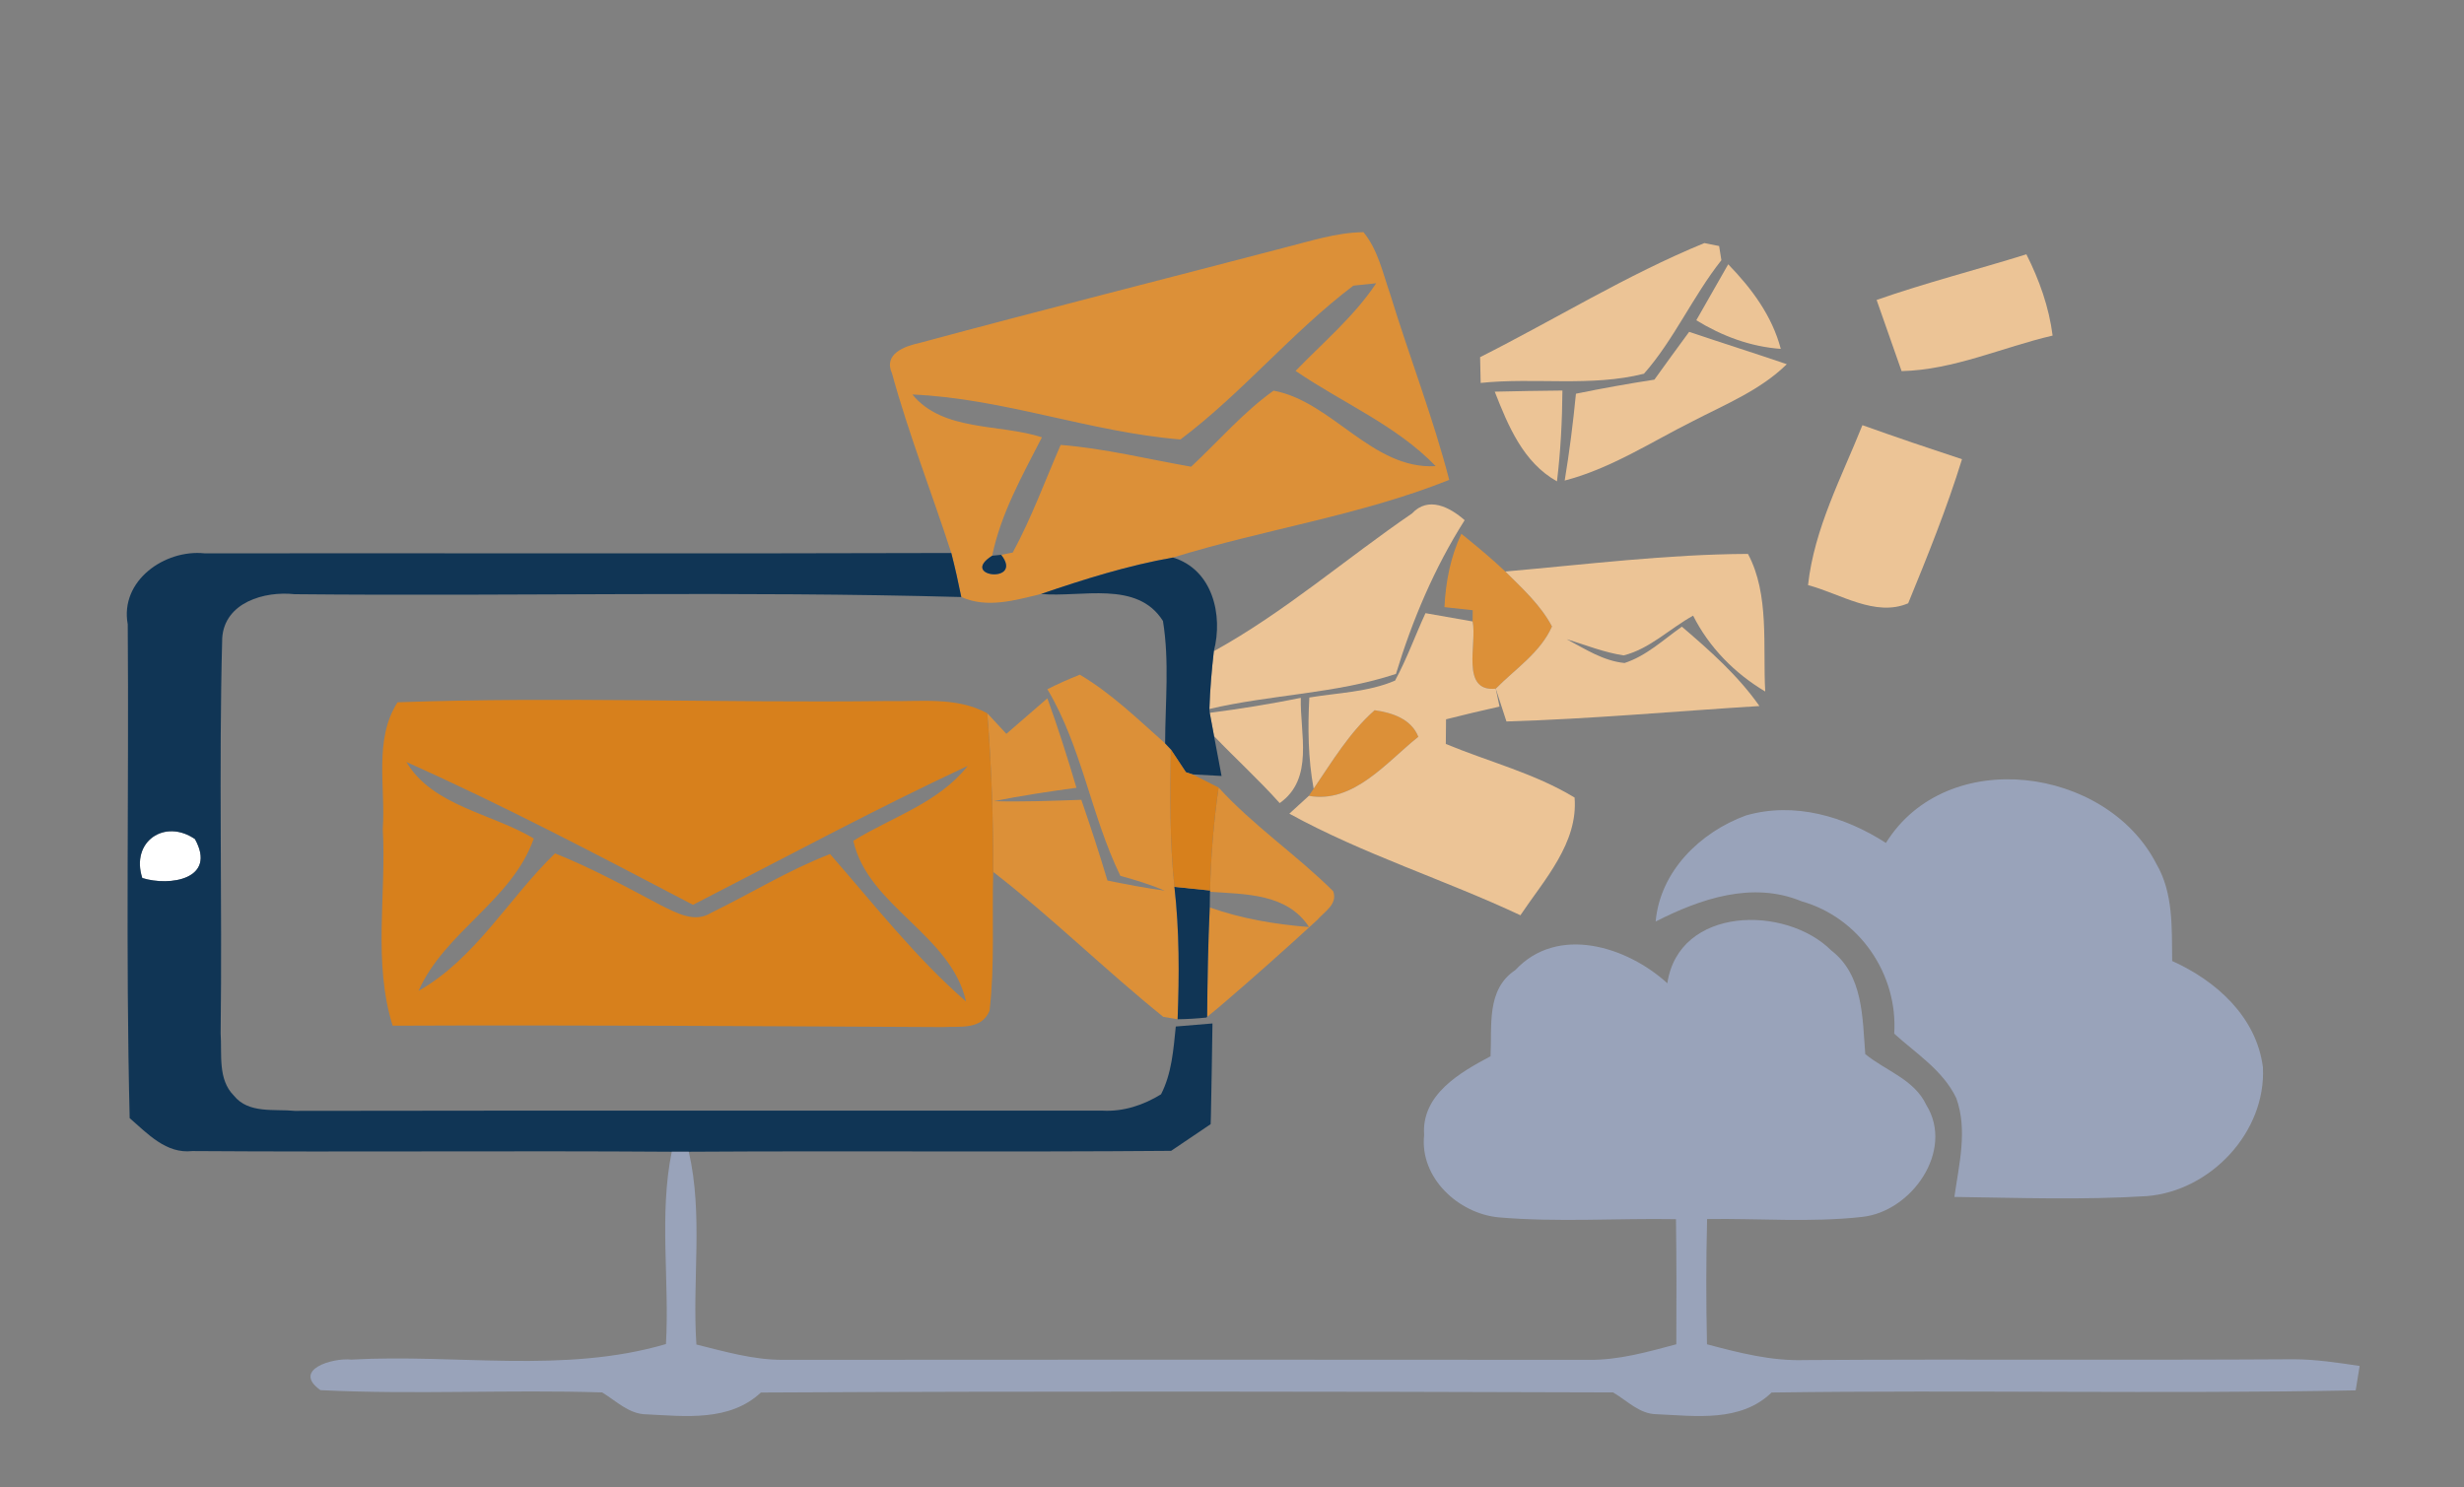 <?xml version="1.0" encoding="UTF-8" ?>
<!DOCTYPE svg PUBLIC "-//W3C//DTD SVG 1.1//EN" "http://www.w3.org/Graphics/SVG/1.1/DTD/svg11.dtd">
<svg width="217pt" height="131pt" viewBox="0 0 217 131" version="1.1" xmlns="http://www.w3.org/2000/svg">
<rect x="0" y="0" width="217" height="131" fill="#808080" stroke="none"/>
<g id="#ffffffff">
<path fill="#ffffff" opacity="1.00" d=" M 12.53 77.34 C 11.49 74.12 14.51 72.08 17.17 73.91 C 19.12 77.44 14.96 78.10 12.53 77.34 Z" />
</g>
<g id="#dc9038ff">
<path fill="#dc9038" opacity="1.00" d=" M 113.02 21.84 C 115.34 21.26 117.66 20.48 120.08 20.45 C 121.37 22.03 121.78 24.06 122.44 25.94 C 124.11 31.40 126.20 36.74 127.63 42.27 C 119.81 45.40 111.35 46.62 103.30 49.11 C 99.33 49.81 95.48 51.02 91.68 52.32 C 89.38 52.88 86.94 53.60 84.66 52.59 C 84.40 51.29 84.11 50.00 83.78 48.71 C 82.07 43.43 80.03 38.25 78.56 32.90 C 77.77 31.16 79.69 30.49 80.94 30.22 C 91.61 27.34 102.33 24.64 113.02 21.84 M 119.19 25.16 C 113.77 29.26 109.37 34.65 103.96 38.71 C 96.00 38.06 88.36 35.09 80.35 34.75 C 83.07 38.05 88.02 37.30 91.76 38.52 C 90.04 41.88 88.15 45.22 87.38 48.95 C 84.39 50.83 90.20 51.45 88.17 48.87 L 89.19 48.67 C 90.84 45.63 92.03 42.36 93.41 39.19 C 97.29 39.50 101.07 40.44 104.90 41.11 C 107.31 38.87 109.47 36.33 112.16 34.41 C 117.34 35.37 120.84 41.38 126.44 41.06 C 122.95 37.44 118.20 35.48 114.10 32.67 C 116.53 30.16 119.25 27.88 121.20 24.95 C 120.70 25.00 119.69 25.11 119.19 25.16 Z" />
<path fill="#dc9038" opacity="1.00" d=" M 128.70 47.02 C 130.03 48.09 131.33 49.17 132.57 50.34 C 134.07 51.83 135.68 53.29 136.68 55.18 C 135.68 57.46 133.44 58.93 131.73 60.66 C 128.59 60.98 130.10 56.66 129.69 54.74 L 129.70 53.75 C 129.08 53.69 127.83 53.55 127.21 53.48 C 127.32 51.25 127.74 49.05 128.70 47.02 Z" />
<path fill="#dc9038" opacity="1.00" d=" M 92.24 60.71 C 93.17 60.24 94.13 59.81 95.10 59.43 C 97.87 61.07 100.21 63.35 102.61 65.48 L 103.11 66.01 C 103.06 70.05 103.00 74.09 103.43 78.12 C 103.87 81.99 103.86 85.89 103.71 89.78 L 102.45 89.57 C 97.34 85.45 92.66 80.83 87.47 76.80 C 87.48 72.14 87.32 67.48 86.95 62.83 C 87.37 63.28 88.21 64.19 88.63 64.64 C 89.83 63.59 91.04 62.55 92.24 61.51 C 93.18 64.11 94.02 66.74 94.80 69.39 C 92.36 69.72 89.93 70.09 87.52 70.57 C 90.09 70.64 92.66 70.54 95.23 70.45 C 96.04 72.80 96.82 75.17 97.53 77.56 C 99.21 77.90 100.89 78.23 102.58 78.45 C 101.32 77.92 100.00 77.51 98.67 77.15 C 96.08 71.84 95.29 65.82 92.24 60.71 Z" />
<path fill="#dc9038" opacity="1.00" d=" M 115.69 69.47 C 117.33 67.06 118.85 64.51 121.06 62.56 C 122.59 62.77 124.29 63.32 124.91 64.90 C 122.13 67.11 119.21 70.81 115.27 70.10 L 115.69 69.47 Z" />
<path fill="#dc9038" opacity="1.00" d=" M 107.32 69.37 C 110.39 72.74 114.19 75.30 117.41 78.50 C 117.83 79.64 116.65 80.29 116.02 81.02 C 113.16 83.65 110.26 86.23 107.31 88.75 L 106.31 89.57 C 106.34 86.36 106.39 83.14 106.54 79.93 C 109.35 80.93 112.31 81.42 115.29 81.66 C 113.34 78.68 109.69 78.78 106.56 78.55 L 106.57 78.44 C 106.64 75.40 106.89 72.37 107.32 69.37 Z" />
</g>
<g id="#ecc496ff">
<path fill="#ecc496" opacity="1.00" d=" M 130.35 31.46 C 136.94 28.14 143.27 24.21 150.10 21.41 L 151.40 21.67 L 151.60 22.92 C 149.09 26.09 147.42 29.93 144.78 32.92 C 140.10 34.10 135.18 33.23 130.40 33.73 C 130.39 33.16 130.36 32.02 130.35 31.46 Z" />
<path fill="#ecc496" opacity="1.00" d=" M 165.27 26.42 C 169.61 24.90 174.07 23.77 178.46 22.40 C 179.60 24.66 180.45 27.05 180.77 29.56 C 176.33 30.59 172.09 32.58 167.47 32.69 C 166.74 30.60 166.00 28.51 165.27 26.42 Z" />
<path fill="#ecc496" opacity="1.00" d=" M 152.20 23.28 C 154.26 25.40 156.06 27.81 156.83 30.73 C 154.16 30.54 151.66 29.60 149.39 28.21 C 150.32 26.57 151.26 24.92 152.20 23.28 Z" />
<path fill="#ecc496" opacity="1.00" d=" M 145.70 33.44 C 146.71 32.03 147.73 30.63 148.76 29.23 C 151.62 30.20 154.50 31.10 157.36 32.08 C 155.03 34.37 151.96 35.61 149.10 37.09 C 145.39 38.95 141.86 41.27 137.80 42.33 C 138.22 39.79 138.54 37.24 138.79 34.68 C 141.08 34.21 143.38 33.80 145.70 33.44 Z" />
<path fill="#ecc496" opacity="1.00" d=" M 131.64 34.50 C 133.63 34.45 135.61 34.42 137.60 34.40 C 137.58 37.08 137.44 39.75 137.12 42.40 C 134.15 40.74 132.82 37.51 131.64 34.50 Z" />
<path fill="#ecc496" opacity="1.00" d=" M 164.02 37.45 C 166.92 38.49 169.85 39.48 172.79 40.45 C 171.46 44.76 169.76 48.97 168.05 53.14 C 165.15 54.38 162.05 52.28 159.23 51.54 C 159.78 46.55 162.18 42.05 164.02 37.45 Z" />
<path fill="#ecc496" opacity="1.00" d=" M 124.35 45.23 C 125.79 43.68 127.68 44.67 128.99 45.82 C 126.33 50.01 124.38 54.62 122.94 59.36 C 117.64 61.12 111.94 61.17 106.51 62.45 C 106.56 60.75 106.71 59.05 106.90 57.36 C 113.12 53.93 118.50 49.23 124.35 45.23 Z" />
<path fill="#ecc496" opacity="1.00" d=" M 132.57 50.34 C 139.68 49.72 146.82 48.82 153.94 48.79 C 155.85 52.35 155.24 56.93 155.46 60.91 C 152.77 59.31 150.53 57.04 149.11 54.23 C 147.06 55.36 145.29 57.16 142.99 57.73 C 141.26 57.47 139.63 56.81 137.97 56.30 C 139.59 57.16 141.20 58.22 143.07 58.40 C 144.99 57.78 146.50 56.34 148.12 55.20 C 150.60 57.32 153.06 59.50 154.95 62.19 C 147.52 62.65 140.11 63.33 132.67 63.55 C 132.44 62.83 131.97 61.38 131.73 60.66 C 133.44 58.93 135.68 57.46 136.68 55.18 C 135.68 53.29 134.07 51.83 132.57 50.34 Z" />
<path fill="#ecc496" opacity="1.00" d=" M 125.54 54.01 C 126.92 54.25 128.30 54.49 129.69 54.74 C 130.10 56.66 128.59 60.98 131.73 60.66 L 132.06 62.24 C 130.49 62.59 128.92 62.96 127.35 63.36 C 127.35 63.90 127.34 64.99 127.33 65.53 C 131.11 67.10 135.16 68.12 138.67 70.25 C 139.00 74.26 135.99 77.50 133.90 80.62 C 127.19 77.47 120.06 75.25 113.55 71.67 C 114.13 71.15 114.70 70.63 115.27 70.10 C 119.21 70.81 122.13 67.11 124.91 64.90 C 124.29 63.32 122.59 62.77 121.06 62.56 C 118.85 64.51 117.33 67.06 115.69 69.47 C 115.20 66.82 115.17 64.12 115.31 61.44 C 117.82 61.02 120.48 60.97 122.86 59.95 C 123.90 58.04 124.63 55.98 125.54 54.01 Z" />
<path fill="#ecc496" opacity="1.00" d=" M 106.54 62.79 C 109.23 62.44 111.90 62.01 114.56 61.47 C 114.48 64.62 115.75 68.59 112.70 70.74 C 110.86 68.68 108.82 66.83 106.92 64.84 C 106.83 64.33 106.63 63.30 106.54 62.79 Z" />
</g>
<g id="#103555ff">
<path fill="#103555" opacity="1.00" d=" M 11.25 54.99 C 10.54 51.15 14.51 48.37 18.02 48.74 C 39.94 48.72 61.86 48.78 83.78 48.71 C 84.11 50.00 84.40 51.29 84.66 52.59 C 65.10 52.05 45.52 52.53 25.95 52.34 C 23.29 52.05 19.78 53.06 19.57 56.20 C 19.26 67.80 19.58 79.42 19.43 91.03 C 19.56 92.87 19.16 95.07 20.60 96.51 C 21.89 98.12 24.17 97.67 25.97 97.85 C 49.67 97.81 73.38 97.84 97.09 97.83 C 98.94 97.93 100.69 97.35 102.25 96.39 C 103.20 94.54 103.34 92.45 103.55 90.42 C 104.36 90.35 105.97 90.22 106.78 90.15 C 106.74 92.90 106.70 95.65 106.64 98.40 L 106.62 99.02 C 105.45 99.80 104.30 100.58 103.14 101.37 C 88.98 101.49 74.82 101.36 60.66 101.45 C 60.28 101.45 59.54 101.45 59.16 101.45 C 45.09 101.35 31.02 101.49 16.94 101.39 C 14.63 101.65 13.00 99.86 11.42 98.49 C 11.06 84.00 11.36 69.49 11.25 54.99 M 12.53 77.34 C 14.96 78.10 19.12 77.44 17.17 73.91 C 14.51 72.08 11.49 74.12 12.53 77.34 Z" />
<path fill="#103555" opacity="1.00" d=" M 88.17 48.87 C 90.20 51.45 84.39 50.83 87.38 48.95 L 88.17 48.87 Z" />
<path fill="#103555" opacity="1.00" d=" M 91.68 52.32 C 95.48 51.02 99.33 49.81 103.30 49.11 C 106.80 50.17 107.73 54.19 106.90 57.36 C 106.71 59.05 106.56 60.75 106.51 62.45 L 106.54 62.79 C 106.63 63.30 106.83 64.33 106.92 64.84 C 107.08 65.72 107.41 67.47 107.58 68.35 C 106.94 68.32 105.66 68.25 105.02 68.21 L 104.44 68.02 C 104.11 67.51 103.44 66.51 103.11 66.01 L 102.61 65.48 C 102.62 61.89 103.00 58.26 102.42 54.70 C 100.15 51.08 95.21 52.65 91.68 52.32 Z" />
<path fill="#103555" opacity="1.00" d=" M 103.43 78.12 C 104.47 78.23 105.52 78.33 106.57 78.44 L 106.56 78.55 L 106.54 79.93 C 106.39 83.14 106.34 86.36 106.31 89.57 L 106.24 89.63 C 105.39 89.72 104.55 89.77 103.71 89.78 C 103.86 85.89 103.87 81.99 103.43 78.12 Z" />
</g>
<g id="#d7801cff">
<path fill="#d7801c" opacity="1.00" d=" M 35.01 61.86 C 49.32 61.35 63.68 61.93 78.01 61.75 C 81.00 61.83 84.21 61.33 86.95 62.83 C 87.32 67.48 87.48 72.14 87.47 76.80 C 87.35 80.87 87.62 84.96 87.15 89.02 C 86.45 90.75 84.52 90.38 83.02 90.47 C 66.87 90.39 50.73 90.28 34.58 90.35 C 32.83 84.74 34.04 78.80 33.71 73.03 C 33.97 69.33 32.90 65.16 35.01 61.86 M 35.79 67.12 C 38.09 71.01 43.33 71.64 47.01 73.86 C 45.10 79.32 39.17 82.06 36.86 87.28 C 41.87 84.44 44.80 79.12 48.88 75.17 C 52.11 76.46 55.15 78.12 58.22 79.75 C 59.56 80.40 61.16 81.33 62.62 80.41 C 66.12 78.70 69.45 76.64 73.10 75.23 C 76.97 79.65 80.63 84.35 85.08 88.22 C 83.76 82.32 76.44 79.83 75.15 74.06 C 78.57 71.95 82.65 70.74 85.23 67.46 C 77.04 71.28 69.07 75.58 61.03 79.70 C 52.70 75.34 44.37 70.95 35.79 67.12 Z" />
<path fill="#d7801c" opacity="1.00" d=" M 103.11 66.01 C 103.44 66.51 104.11 67.51 104.44 68.02 L 105.02 68.21 C 105.78 68.60 106.55 68.99 107.32 69.37 C 106.89 72.37 106.64 75.40 106.57 78.44 C 105.52 78.33 104.47 78.23 103.43 78.12 C 103.00 74.09 103.06 70.05 103.11 66.01 Z" />
</g>
<g id="#99a3baff">
<path fill="#99a3ba" opacity="1.00" d=" M 166.09 74.25 C 171.45 65.62 185.50 67.52 189.90 76.08 C 191.42 78.67 191.26 81.76 191.30 84.65 C 195.18 86.39 198.72 89.57 199.29 94.00 C 199.59 99.70 194.69 104.92 189.05 105.36 C 183.42 105.71 177.76 105.51 172.12 105.43 C 172.52 102.57 173.30 99.55 172.29 96.74 C 171.14 94.30 168.76 92.81 166.82 91.05 C 167.16 85.80 163.74 80.82 158.66 79.39 C 154.33 77.59 149.75 79.17 145.81 81.17 C 146.21 76.73 149.74 73.30 153.76 71.83 C 158.03 70.60 162.46 71.91 166.09 74.25 Z" />
<path fill="#99a3ba" opacity="1.00" d=" M 146.84 86.61 C 147.85 79.83 157.24 79.69 161.29 83.73 C 164.10 85.90 164.02 89.66 164.27 92.85 C 166.07 94.32 168.59 95.08 169.64 97.32 C 172.15 101.35 168.35 106.73 164.00 107.19 C 159.46 107.70 154.89 107.31 150.34 107.38 C 150.25 111.06 150.25 114.73 150.33 118.41 C 153.15 119.16 156.01 119.90 158.96 119.80 C 173.32 119.71 187.68 119.82 202.03 119.73 C 203.97 119.74 205.89 120.03 207.81 120.32 C 207.72 120.85 207.55 121.93 207.46 122.47 C 190.32 122.80 173.16 122.42 156.02 122.66 C 153.29 125.30 149.34 124.72 145.90 124.57 C 144.38 124.56 143.29 123.36 142.06 122.65 C 117.05 122.57 92.02 122.53 67.01 122.66 C 64.26 125.23 60.37 124.75 56.93 124.58 C 55.39 124.57 54.26 123.39 53.03 122.65 C 44.76 122.39 36.48 122.86 28.22 122.45 C 25.68 120.64 29.32 119.58 30.93 119.76 C 40.16 119.24 49.66 121.03 58.65 118.39 C 58.97 112.76 58.03 106.99 59.16 101.45 C 59.54 101.45 60.28 101.45 60.66 101.45 C 61.94 107.01 60.95 112.78 61.33 118.43 C 63.83 119.05 66.35 119.79 68.96 119.78 C 92.62 119.76 116.28 119.76 139.94 119.78 C 142.57 119.81 145.11 119.08 147.63 118.41 C 147.65 114.74 147.65 111.06 147.60 107.39 C 142.40 107.30 137.17 107.68 131.98 107.23 C 128.43 106.89 125.02 103.74 125.42 99.98 C 125.17 96.42 128.57 94.47 131.27 93.04 C 131.41 90.39 130.87 87.16 133.45 85.45 C 137.18 81.44 143.29 83.37 146.84 86.61 Z" />
</g>
</svg>
